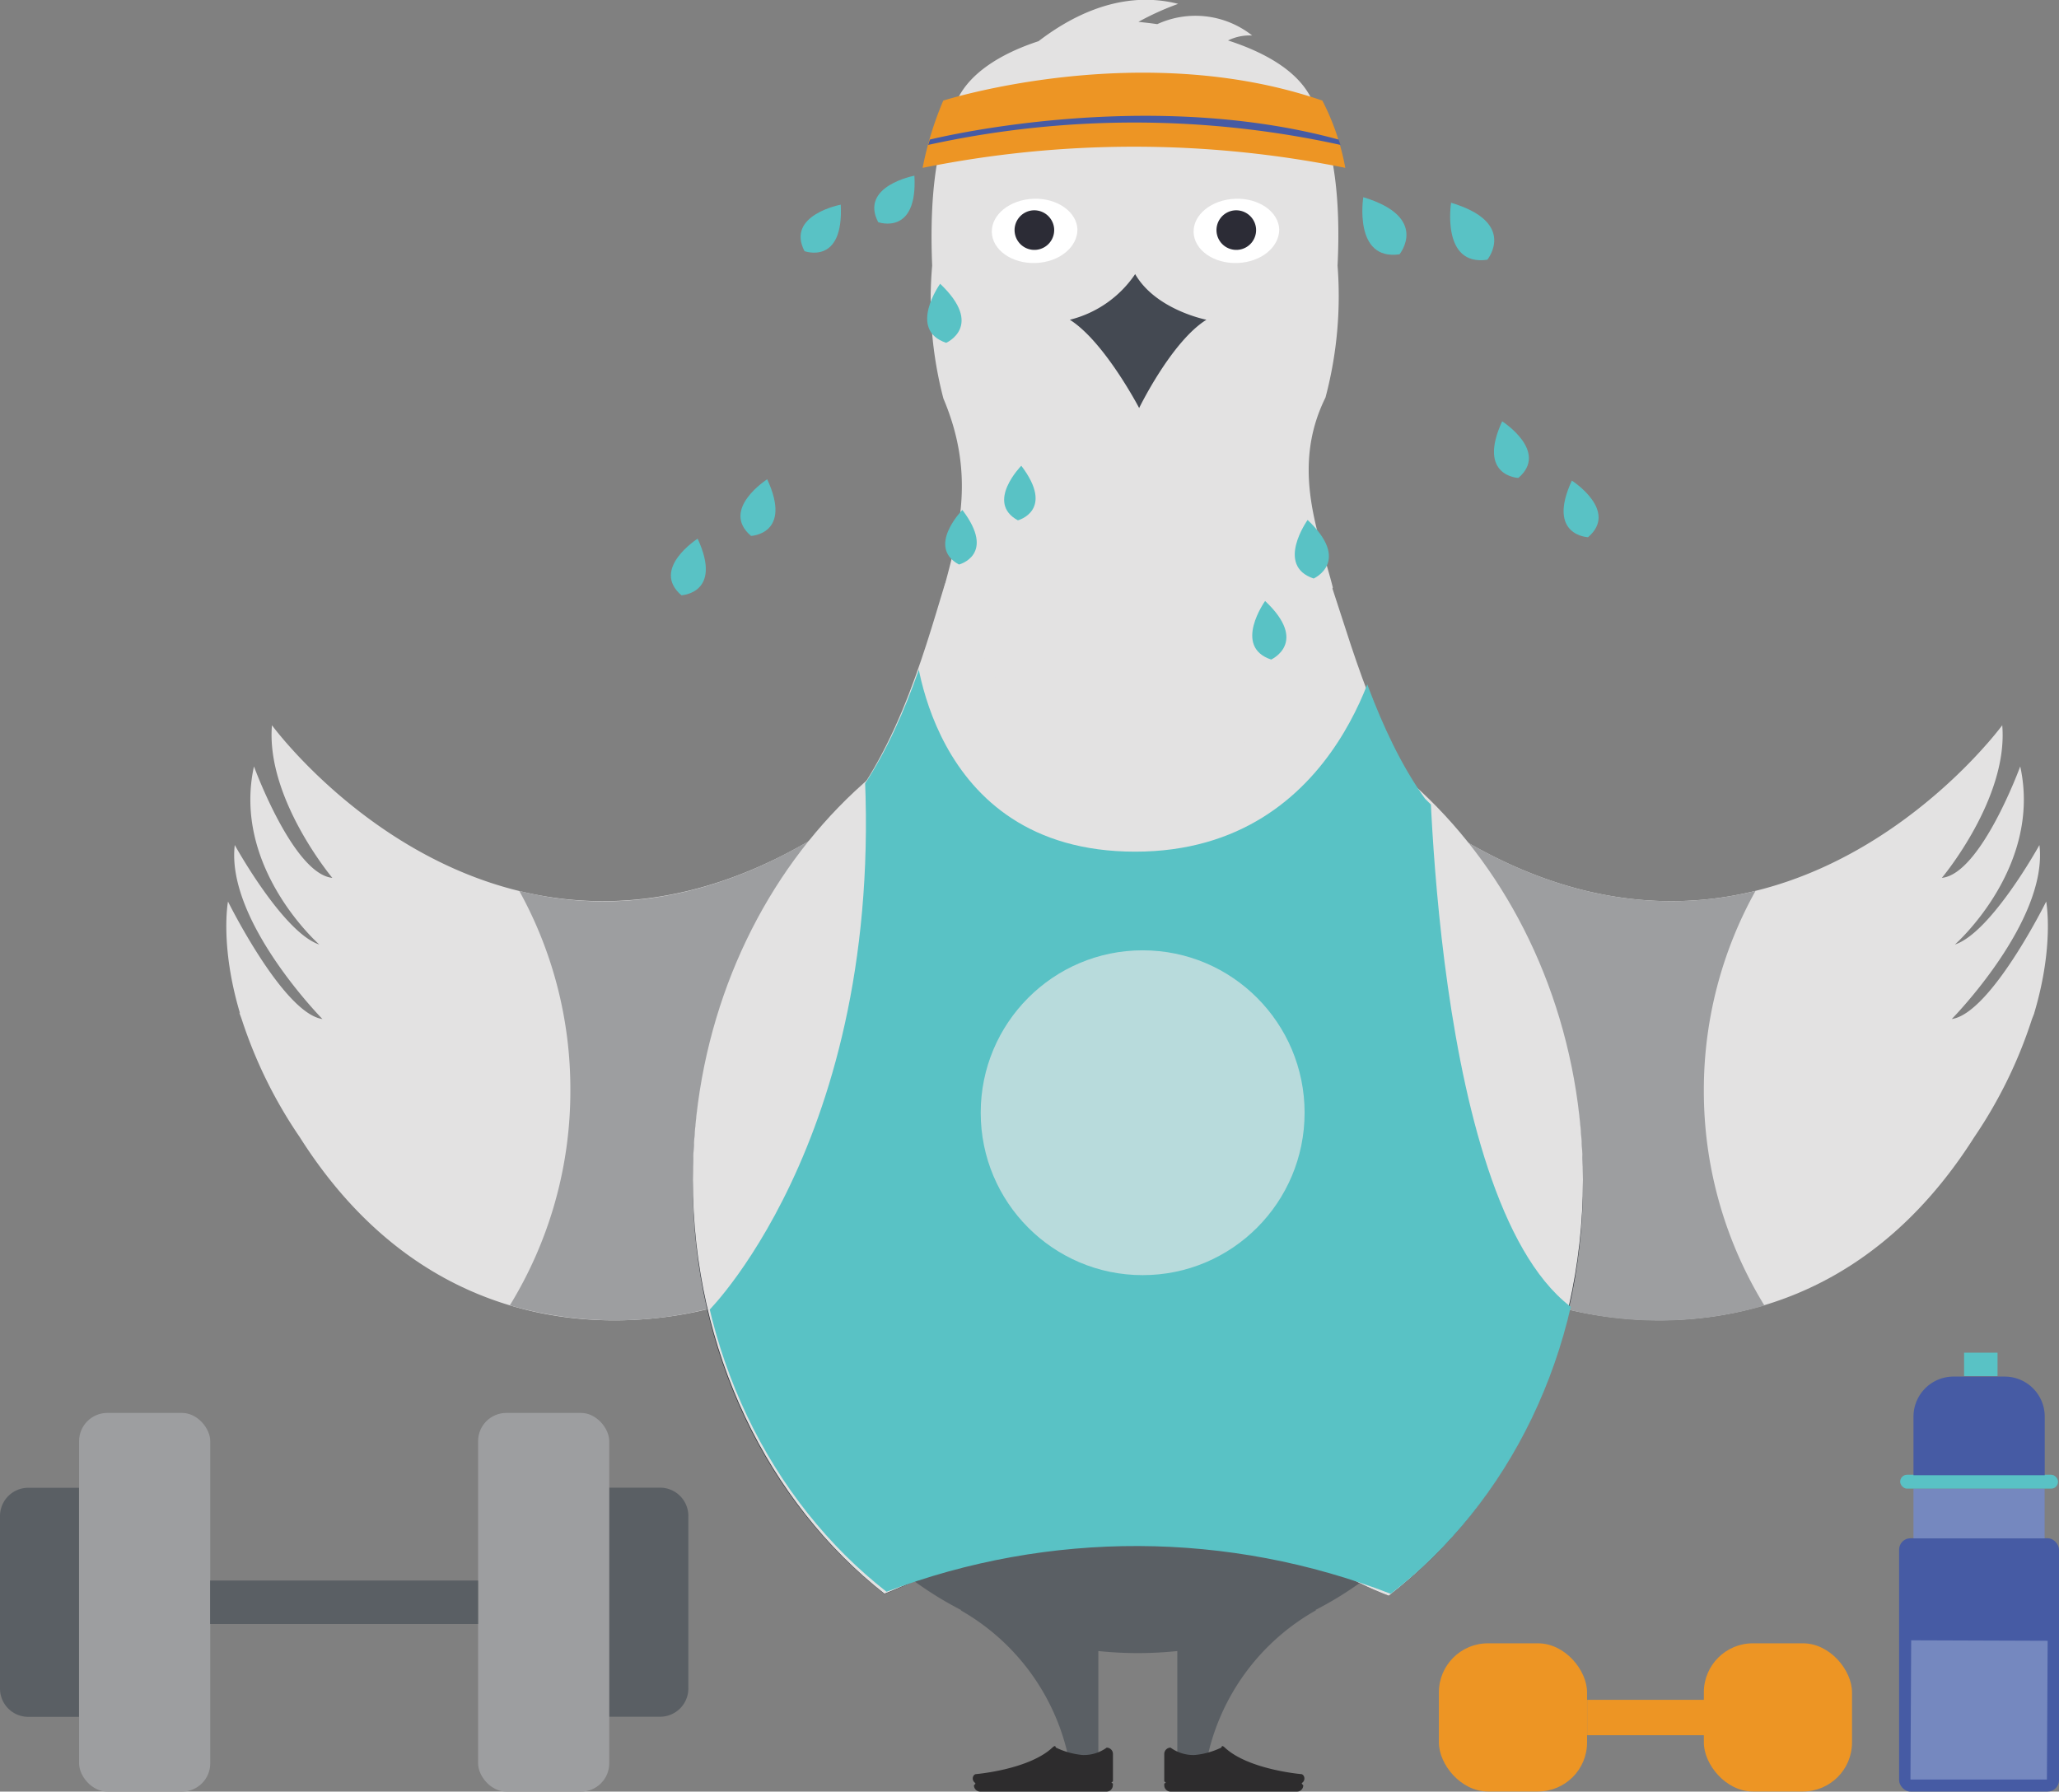 <svg xmlns="http://www.w3.org/2000/svg" xmlns:xlink="http://www.w3.org/1999/xlink" viewBox="0 0 170.5 148.37"><rect x="0" y="0" width="170.5" height="148.37" fill="#808080" stroke="none"/><defs><style>.cls-1,.cls-5{fill:none;}.cls-2{fill:#5a5f64;}.cls-3{fill:#e3e2e2;}.cls-4{fill:#9d9ea0;}.cls-5{stroke:#c9c6c6;stroke-miterlimit:10;stroke-width:0.59px;}.cls-6{fill:#2b2f36;}.cls-7{fill:#464852;}.cls-8{fill:#d9d8d5;}.cls-9{fill:#fff;}.cls-10{fill:#2c2c36;}.cls-11{fill:#444952;}.cls-12{fill:#ed9524;}.cls-13{fill:#465ba4;}.cls-14{clip-path:url(#clip-path);}.cls-15{clip-path:url(#clip-path-2);}.cls-16{fill:#59c2c5;}.cls-17{fill:#b8dbdc;}.cls-18{fill:#2d2c2d;}.cls-19{fill:#7588bf;}</style><clipPath id="clip-path"><path class="cls-1" d="M118,66.14c-3.95-5.5-6-13.08-7.51-17.65-.74-2.28-1.95-.58-2.22-2.68l-28,.35c-.24,1.88-1.38.23-2,2.22C76.94,53,74.91,60.47,70.82,66.07A43.35,43.35,0,0,0,57.54,97.82c0,14.08,6.28,26.5,15.87,34a58.22,58.22,0,0,1,41.75.17c9.71-7.44,16.08-19.95,16.08-34.12A43.37,43.37,0,0,0,118,66.14Z"/></clipPath><clipPath id="clip-path-2"><rect class="cls-1" x="16.79" y="-3.19" width="154.74" height="154.74"/></clipPath></defs><title>Asset 5</title><g id="Layer_2" data-name="Layer 2"><g id="Layer_1-2" data-name="Layer 1"><path class="cls-2" d="M109,133.34h-.09a29.42,29.42,0,0,0,16-26c0-16.32-13.73-29.56-30.66-29.56S63.62,91,63.62,107.35a29.42,29.42,0,0,0,16,26h-.08a18.45,18.45,0,0,1,9,12.52,2.71,2.71,0,0,1,2.41,0v-9.14a31.44,31.44,0,0,0,6.54,0v9.14a2.68,2.68,0,0,1,2.42,0A18.46,18.46,0,0,1,109,133.34Z"/><path class="cls-3" d="M19.88,83.93c-1.69-5.65-1-9.27-1-9.27s4.58,9.26,7.82,9.73c0,0-8-8.12-7.26-14.41,0,0,4,7.25,7,8.24,0,0-7.25-6.36-5.41-14.75,0,0,3.25,8.9,6.49,9.23,0,0-5.51-6.57-5-12.64,0,0,22.33,30.55,53.22,3.17l-.62,25.94L60.4,107.89s-21.79,8.05-35.58-13.72l0,0A38.24,38.24,0,0,1,20,84.36l-.19-.51Z"/><path class="cls-4" d="M47.23,90.3A33.89,33.89,0,0,0,43,73.78C51.8,76,63,74.48,75.73,63.23l.47,26L60.4,107.89a31.41,31.41,0,0,1-18.18.21A33.92,33.92,0,0,0,47.23,90.3Z"/><path class="cls-3" d="M168.44,83.93c1.69-5.65,1-9.27,1-9.27s-4.58,9.26-7.82,9.73c0,0,8-8.12,7.26-14.41,0,0-4,7.25-7,8.24,0,0,7.25-6.36,5.41-14.75,0,0-3.25,8.9-6.49,9.23,0,0,5.52-6.57,5-12.64,0,0-22.33,30.55-53.22,3.17l.62,25.94,14.71,18.71s21.79,8.05,35.58-13.72l0,0a38.2,38.2,0,0,0,4.77-9.76l.2-.51Z"/><path class="cls-4" d="M141.09,90.3a33.89,33.89,0,0,1,4.28-16.52c-8.85,2.17-20.09.7-32.78-10.55l-.47,26,15.81,18.68a31.41,31.41,0,0,0,18.18.21A33.92,33.92,0,0,1,141.09,90.3Z"/><ellipse class="cls-5" cx="94.28" cy="79.66" rx="20.16" ry="20.24"/><path class="cls-3" d="M80.18,46.36c-.24,1.88-1.38.23-2,2.22-1.69,5.54-4.23,15-10.06,20.63,0,0,5.36,21,26.1,21s26.1-21,26.1-21c-5.6-5.39-8.18-15.09-10-20.52-.75-2.28-1.95-.58-2.22-2.68"/><path class="cls-6" d="M94.22,56.72C73.87,56.72,57.37,75.21,57.37,98c0,14.08,6.28,26.5,15.87,34,19.35-7.45,21-28.45,21-28.45C97.13,123,109,129.91,115,132.15c9.71-7.44,16.08-19.95,16.08-34.12C131.07,75.21,114.58,56.72,94.22,56.72Z"/><path class="cls-3" d="M94.22,56C73.87,56,57.37,74.69,57.37,97.71c0,14.21,6.28,26.74,15.87,34.27,19.35-7.52,21-28.71,21-28.71C97.13,123,109,129.88,115,132.15c9.71-7.51,16.08-20.13,16.08-34.44C131.07,74.69,114.58,56,94.22,56Z"/><ellipse class="cls-7" cx="94.55" cy="54.25" rx="1.77" ry="1.77"/><circle class="cls-8" cx="94.55" cy="54.25" r="0.42"/><ellipse class="cls-7" cx="94.55" cy="64.34" rx="1.77" ry="1.77"/><circle class="cls-8" cx="94.55" cy="64.34" r="0.41"/><path class="cls-3" d="M110.76,22c.23-4.68-.09-9.74-1.92-13.23-.94-2.72-4-4.4-7.15-5.42a4.08,4.08,0,0,1,2-.41A7.57,7.57,0,0,0,95.83,2c-.68-.1-1.22-.15-1.56-.19A22.91,22.91,0,0,1,97.56.32C92.39-1,88,1.88,86,3.41c-3.05,1-6,2.7-6.94,5.35C77.28,12.25,77,17.32,77.19,22a32.27,32.27,0,0,0,.93,11c2.6,6.16,1.37,10.79.08,15.58L94.28,77v.1l16.09-28.44c-1.1-4.37-3.54-9.82-.61-15.74A32.76,32.76,0,0,0,110.76,22Z"/><path class="cls-9" d="M89.22,19c0,1.47-1.5,2.71-3.46,2.78s-3.58-1.07-3.63-2.54,1.5-2.71,3.46-2.78S89.17,17.55,89.22,19Z"/><path class="cls-10" d="M87.28,18.84a1.64,1.64,0,1,1-1.85-1.41A1.65,1.65,0,0,1,87.28,18.84Z"/><path class="cls-9" d="M105.93,19c0,1.47-1.5,2.71-3.46,2.78s-3.58-1.07-3.63-2.54,1.5-2.71,3.46-2.78S105.88,17.55,105.93,19Z"/><path class="cls-10" d="M104,18.84a1.64,1.64,0,1,1-1.85-1.41A1.65,1.65,0,0,1,104,18.84Z"/><path class="cls-11" d="M94,22.7a9.2,9.2,0,0,1-5.41,3.78c2.87,1.81,5.74,7.31,5.74,7.31S97,28.29,99.9,26.48C99.9,26.48,95.71,25.67,94,22.7Z"/><path class="cls-3" d="M103.76,85.13s-4.58,9.26-7.82,9.73c0,0,8-8.12,7.26-14.4,0,0-4,7.25-7,8.24,0,0,7.25-6.36,5.41-14.75,0,0-3.24,8.9-6.49,9.23,0,0,5.51-6.57,5-12.64,0,0-7.75,10.6-20.45,13.72a34.07,34.07,0,0,0,.74,34.31c5.88-1.76,12.21-5.73,17.4-13.92l0,0a38.29,38.29,0,0,0,4.77-9.76l.2-.52-.06.09A22,22,0,0,0,103.76,85.13Z"/><path class="cls-12" d="M78.11,8.33s16.28-5.2,31.39,0a19.89,19.89,0,0,1,1.9,5.57,88.32,88.32,0,0,0-35,0A27.71,27.71,0,0,1,78.11,8.33Z"/><path class="cls-13" d="M77,11.56s17.62-4.43,33.85,0L111,12A79.61,79.61,0,0,0,76.86,12Z"/><g class="cls-14"><g class="cls-15"><path class="cls-16" d="M75.73,53S76.62,70.53,94,70.53s20.48-18.06,20.48-18.06L118.31,61s.15,39.4,12.23,47.56c0,0-1.28,30.14-16.94,25.64,0,0-27.59,4.76-42.82,1.88L57.37,112.48l1.37-4s15.55-15.6,12.59-48.46Z"/></g></g><ellipse class="cls-17" cx="94.62" cy="92.15" rx="13.41" ry="13.45"/><path class="cls-16" d="M112.89,16.33s-.84,5.28,3,4.73C115.89,21.05,118.41,18,112.89,16.33Z"/><path class="cls-16" d="M120.16,16.79s-.84,5.28,3,4.72C123.16,21.51,125.68,18.44,120.16,16.79Z"/><path class="cls-16" d="M79.69,42.23s-3,3.05-.28,4.52C79.42,46.75,82.52,45.95,79.69,42.23Z"/><path class="cls-16" d="M84.57,38.57s-3,3.05-.28,4.52C84.29,43.09,87.39,42.28,84.57,38.57Z"/><path class="cls-16" d="M77.85,23.5s-2.72,3.81.5,4.89C78.35,28.39,81.53,27,77.85,23.5Z"/><path class="cls-16" d="M108.28,43.06s-2.7,3.78.5,4.85C108.78,47.91,111.93,46.51,108.28,43.06Z"/><path class="cls-16" d="M104.76,49.77s-2.7,3.78.5,4.85C105.26,54.62,108.41,53.21,104.76,49.77Z"/><path class="cls-16" d="M63.53,39.69s-3.91,2.5-1.34,4.69C62.19,44.38,65.64,44.25,63.53,39.69Z"/><path class="cls-16" d="M57.77,44.61s-3.91,2.5-1.34,4.69C56.42,49.29,59.87,49.16,57.77,44.61Z"/><path class="cls-16" d="M124.39,34.89s3.91,2.5,1.34,4.69C125.73,39.58,122.29,39.45,124.39,34.89Z"/><path class="cls-16" d="M130.16,39.8s3.91,2.5,1.34,4.69C131.5,44.49,128.05,44.36,130.16,39.8Z"/><path class="cls-16" d="M75.72,14.55s-4.56.85-3,3.85C72.73,18.4,76,19.57,75.72,14.55Z"/><path class="cls-16" d="M69.62,16.95s-4.56.85-3,3.85C66.63,20.8,69.88,22,69.62,16.95Z"/><path class="cls-18" d="M96.41,147.71l.13-.08-.13-.11v-2.27a.52.52,0,0,1,.52-.52,3.22,3.22,0,0,0,2,.61,6.41,6.41,0,0,0,2.19-.61c.06,0,0-.29.31,0,1.95,1.82,6.3,2.19,6.3,2.19.24,0,.4.39.18.65,0,0-.12.1-.12.14l.13.14a.52.52,0,0,1-.52.52H96.93a.52.52,0,0,1-.52-.52Z"/><path class="cls-18" d="M92.15,147.85a.52.52,0,0,1-.52.52H81.17a.52.52,0,0,1-.52-.52l.13-.14s-.08-.11-.12-.14c-.23-.26-.06-.65.18-.65,0,0,4.35-.37,6.3-2.19.32-.29.24,0,.31,0a6.42,6.42,0,0,0,2.19.61,3.22,3.22,0,0,0,2-.61.52.52,0,0,1,.52.52v2.27l-.13.11.13.08Z"/><rect class="cls-4" x="39.59" y="117.01" width="10.86" height="31.36" rx="2.34" ry="2.34"/><path class="cls-2" d="M50.45,123.2h4.2A2.34,2.34,0,0,1,57,125.54v14.29a2.34,2.34,0,0,1-2.34,2.34h-4.2a0,0,0,0,1,0,0v-19A0,0,0,0,1,50.45,123.2Z"/><rect class="cls-4" x="6.54" y="117.01" width="10.86" height="31.36" rx="2.34" ry="2.34" transform="translate(23.95 265.38) rotate(180)"/><path class="cls-2" d="M0,123.2H4.2a2.34,2.34,0,0,1,2.34,2.34v14.29a2.34,2.34,0,0,1-2.34,2.34H0a0,0,0,0,1,0,0v-19A0,0,0,0,1,0,123.2Z" transform="translate(6.54 265.38) rotate(180)"/><rect class="cls-2" x="17.4" y="130.89" width="22.19" height="3.6"/><rect class="cls-12" x="119.15" y="136.09" width="12.27" height="12.27" rx="4.06" ry="4.06"/><rect class="cls-12" x="141.09" y="136.09" width="12.27" height="12.27" rx="4.06" ry="4.06"/><rect class="cls-12" x="131.43" y="140.77" width="9.88" height="2.93"/><rect class="cls-13" x="157.26" y="127.39" width="13.24" height="20.98" rx="0.94" ry="0.94"/><polygon class="cls-19" points="158.2 147.37 158.26 135.84 169.56 135.88 169.5 147.37 158.2 147.37"/><rect class="cls-19" x="158.45" y="123.28" width="10.86" height="4.12"/><rect class="cls-16" x="157.35" y="122.13" width="13.07" height="1.15" rx="0.57" ry="0.57"/><path class="cls-13" d="M161.77,114H166a3.32,3.32,0,0,1,3.32,3.32v4.85a0,0,0,0,1,0,0H158.45a0,0,0,0,1,0,0v-4.85A3.32,3.32,0,0,1,161.77,114Z"/><rect class="cls-16" x="162.64" y="112.02" width="2.77" height="1.94"/></g></g></svg>